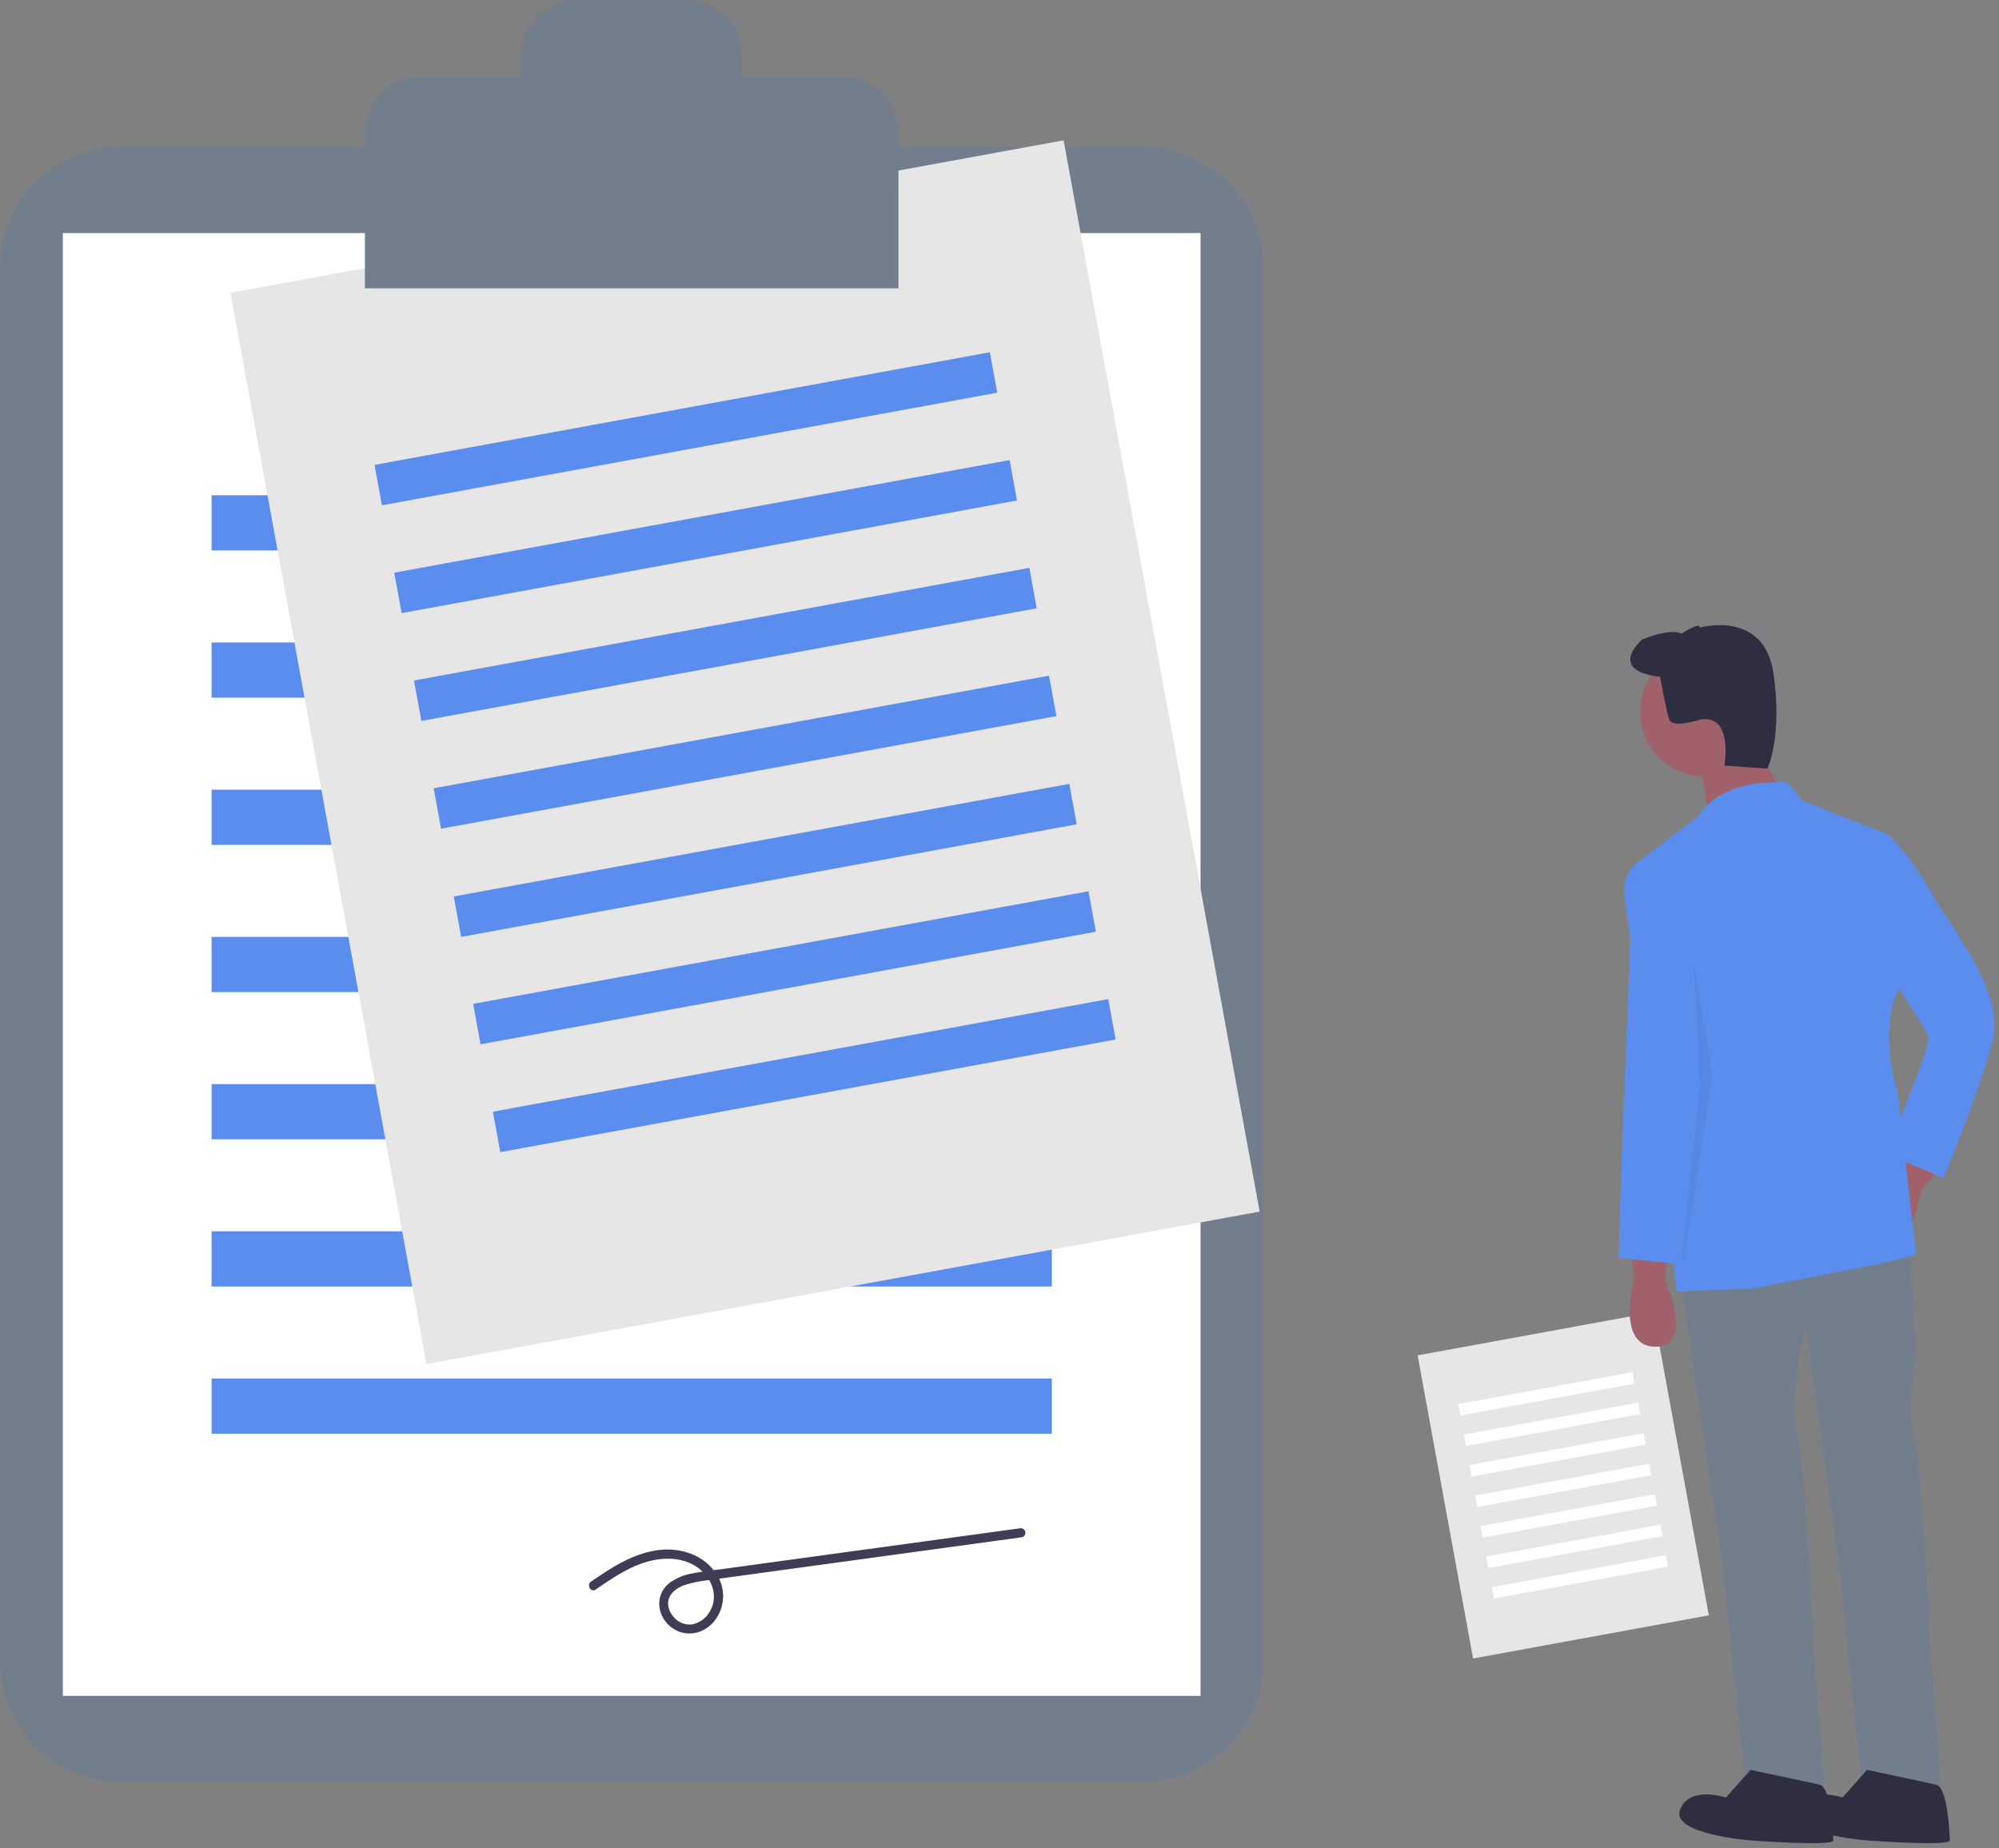 <?xml version="1.0" encoding="UTF-8"?>
<svg width="110.13mm" height="101.81mm" version="1.1" viewBox="0 0 110.13 101.81" xmlns="http://www.w3.org/2000/svg" xmlns:cc="http://creativecommons.org/ns#" xmlns:dc="http://purl.org/dc/elements/1.1/" xmlns:rdf="http://www.w3.org/1999/02/22-rdf-syntax-ns#">
 <rect x="0" y="0" width="110.13" height="101.81" fill="#808080" stroke="none"/>
 <title>contract</title>
 <g transform="translate(-45.099 -93.017)">
  <g transform="matrix(.139 0 0 .139 45.099 93.017)">
   <path transform="translate(-204.74 -84.754)" d="m252.65 143.09a47.968 47.968 0 0 0-47.913 47.913v551.99a47.968 47.968 0 0 0 47.913 47.913h404.92a47.968 47.968 0 0 0 47.913-47.913v-551.99a47.968 47.968 0 0 0-47.913-47.913z" fill="#727e8c"/>
   <rect x="24.916" y="92.371" width="450.92" height="579.75" fill="#fff"/>
   <g fill="#5a8dee">
    <rect x="83.864" y="196.29" width="333.02" height="21.877"/>
    <rect x="83.864" y="254.63" width="333.02" height="21.877"/>
    <rect x="83.864" y="312.97" width="333.02" height="21.877"/>
    <rect x="83.864" y="371.31" width="333.02" height="21.877"/>
    <rect x="83.864" y="429.65" width="333.02" height="21.877"/>
    <rect x="83.864" y="487.99" width="333.02" height="21.877"/>
    <rect x="83.864" y="546.33" width="333.02" height="21.877"/>
   </g>
   <rect transform="rotate(-10.371 -69.295 1468.6)" x="332.2" y="167.06" width="335.71" height="431.62" fill="#e6e6e6"/>
   <g fill="#5a8dee">
    <rect transform="rotate(-10.371 -92.751 1340.4)" x="352.63" y="246.55" width="247.94" height="16.288"/>
    <rect transform="rotate(-10.371 -84.932 1383.1)" x="360.45" y="289.28" width="247.94" height="16.288"/>
    <rect transform="rotate(-10.371 -77.113 1425.8)" x="368.26" y="332" width="247.94" height="16.288"/>
    <rect transform="rotate(-10.371 -69.295 1468.6)" x="376.08" y="374.72" width="247.94" height="16.288"/>
    <rect transform="matrix(.984 -.18 .18 .984 -273.05 13.621)" x="383.9" y="417.45" width="247.94" height="16.288"/>
    <rect transform="rotate(-10.371 -53.657 1554)" x="391.72" y="460.17" width="247.94" height="16.288"/>
    <rect transform="rotate(-10.371 -45.839 1596.7)" x="399.54" y="502.9" width="247.94" height="16.288"/>
   </g>
   <rect transform="rotate(-10.371 254.98 1759.1)" x="776.83" y="612.37" width="94.99" height="122.13" fill="#e6e6e6"/>
   <g fill="#fff">
    <rect transform="rotate(-10.371 248.34 1722.9)" x="782.61" y="634.86" width="70.154" height="4.609"/>
    <rect transform="rotate(-10.371 250.55 1734.9)" x="784.82" y="646.95" width="70.154" height="4.609"/>
    <rect transform="rotate(-10.371 252.77 1747)" x="787.03" y="659.04" width="70.154" height="4.609"/>
    <rect transform="rotate(-10.371 254.98 1759.1)" x="789.25" y="671.13" width="70.154" height="4.609"/>
    <rect transform="rotate(-10.371 257.19 1771.2)" x="791.46" y="683.22" width="70.154" height="4.609"/>
    <rect transform="rotate(-10.371 259.4 1783.3)" x="793.67" y="695.31" width="70.154" height="4.609"/>
    <rect transform="rotate(-10.371 261.62 1795.4)" x="795.88" y="707.4" width="70.154" height="4.609"/>
   </g>
   <path transform="translate(-204.74 -84.754)" d="m538.6 115.14h-39.735v-8.135a22.251 22.251 0 0 0-22.251-22.251h-43.008a22.251 22.251 0 0 0-22.251 22.251v8.135h-39.735a22.251 22.251 0 0 0-22.251 22.251v61.613h211.48v-61.613a22.251 22.251 0 0 0-22.251-22.251z" fill="#727e8c"/>
   <path transform="translate(-204.74 -84.754)" d="m440.85 714.72c6.57-4.496 13.322-9.172 21.124-11.216 7.118-1.865 15.292-1.371 20.922 3.841 4.544 4.206 6.462 10.671 3.095 16.205a10.298 10.298 0 0 1-6.822 4.964 8.219 8.219 0 0 1-7.389-2.887c-1.765-1.95-2.821-4.833-1.883-7.404 0.986-2.703 3.625-4.357 6.216-5.279a46.004 46.004 0 0 1 9.27-1.915l124.43-17.034a1.836 1.836 0 0 0 1.273-2.243 1.87 1.87 0 0 0-2.243-1.273l-116.93 16.008c-4.229 0.579-8.519 0.994-12.704 1.844a21.363 21.363 0 0 0-9.122 3.789c-5.601 4.435-5.201 12.279-0.047 16.918 5.218 4.697 12.784 3.888 17.363-1.299a15.743 15.743 0 0 0 1.194-19.291c-4.999-7.537-14.107-10.433-22.81-9.364-10.065 1.236-18.598 6.894-26.773 12.489-1.925 1.317-0.103 4.478 1.84 3.148z" fill="#3f3d56"/>
   <path transform="translate(-204.74 -84.754)" d="m851.14 579.59 1.215 12.154s-7.293 26.739 8.508 26.739 3.646-26.739 3.646-26.739l1.215-9.723z" fill="#a0616a"/>
   <path transform="translate(-204.74 -84.754)" d="m961.54 539.1-5.577 10.867s-20.639 18.498-7.369 27.075 17.577-20.477 17.577-20.477l6.299-7.506z" fill="#a0616a"/>
   <path transform="translate(-204.74 -84.754)" d="m870.59 590.53 17.016 115.46 8.508 82.648s7.293 18.231 31.601 2.431l-3.646-47.401-2.431-42.54s-2.431-41.324-4.862-48.617 1.215-31.601 1.215-31.601l9.723-40.109z" fill="#727e8c"/>
   <path transform="translate(-204.74 -84.754)" d="m898.55 786.21-9.723 10.939s-14.585-4.862-18.231 4.862 27.955 12.154 27.955 12.154 32.816 2.431 32.816 0-0.879-21.022-5.301-22.057-27.515-5.897-27.515-5.897z" fill="#2f2e41"/>
   <path transform="translate(-204.74 -84.754)" d="m916.78 584.45 17.016 121.54 8.508 82.648s7.293 18.231 31.601 2.431l-3.646-47.401-2.431-42.54s-2.431-41.324-4.862-48.617 1.215-31.601 1.215-31.601l-2.431-44.97z" fill="#727e8c"/>
   <path transform="translate(-204.74 -84.754)" d="m944.73 786.21-9.723 10.939s-14.585-4.862-18.231 4.862 27.955 12.154 27.955 12.154 32.816 2.431 32.816 0-0.879-21.022-5.301-22.057-27.515-5.897-27.515-5.897z" fill="#2f2e41"/>
   <circle cx="675.58" cy="282.14" r="25.524" fill="#a0616a"/>
   <polygon points="694.42 293.68 705.35 311.92 677.4 324.07 673.75 302.19" fill="#a0616a"/>
   <g fill="#5a8dee">
    <path transform="translate(-204.74 -84.754)" d="m913.13 394.85s-25.524-2.431-35.247 13.37l-23.99 18.232a13.829 13.829 0 0 0-5.342 12.824l20.824 157.33 30.385-1.215 49.832-9.723 14.585-3.646-7.293-64.417s-8.508-25.524 1.215-42.54l-4.862-59.555-34.032-13.37z"/>
    <path transform="translate(-204.74 -84.754)" d="m856.01 431.31-1.823-3.038s-2.431 0-2.431 4.862-4.254 110-4.254 110l-1.215 40.109 23.093 2.431 8.508-75.356-3.646-49.832z"/>
    <path transform="translate(-204.74 -84.754)" d="m936.22 413.08 17.016 2.431a112.95 112.95 0 0 1 17.016 23.093c7.293 13.37 29.17 38.893 24.308 58.34s-19.447 54.694-19.447 54.694l-23.093-9.723s18.231-42.54 17.016-46.186-15.8-25.524-15.8-25.524z"/>
   </g>
   <path transform="translate(-204.74 -84.754)" d="m862.69 352.92s-20.662-1.215-7.293-14.585c0 0 10.939-4.862 15.8-2.431 0 0 7.293-4.862 7.293-2.431 0 0 25.524-7.293 29.17 18.231s-2.431 37.678-2.431 37.678l-17.016-1.215s3.646-20.662-9.723-18.231c0 0-10.939 3.646-12.154 0s-3.646-17.016-3.646-17.016z" fill="#2f2e41"/>
   <polygon points="673.75 430.11 666.46 499.09 667.68 499.09 678.62 426.17 671.32 381.2" fill-opacity=".217" opacity=".2"/>
  </g>
 </g>
</svg>
